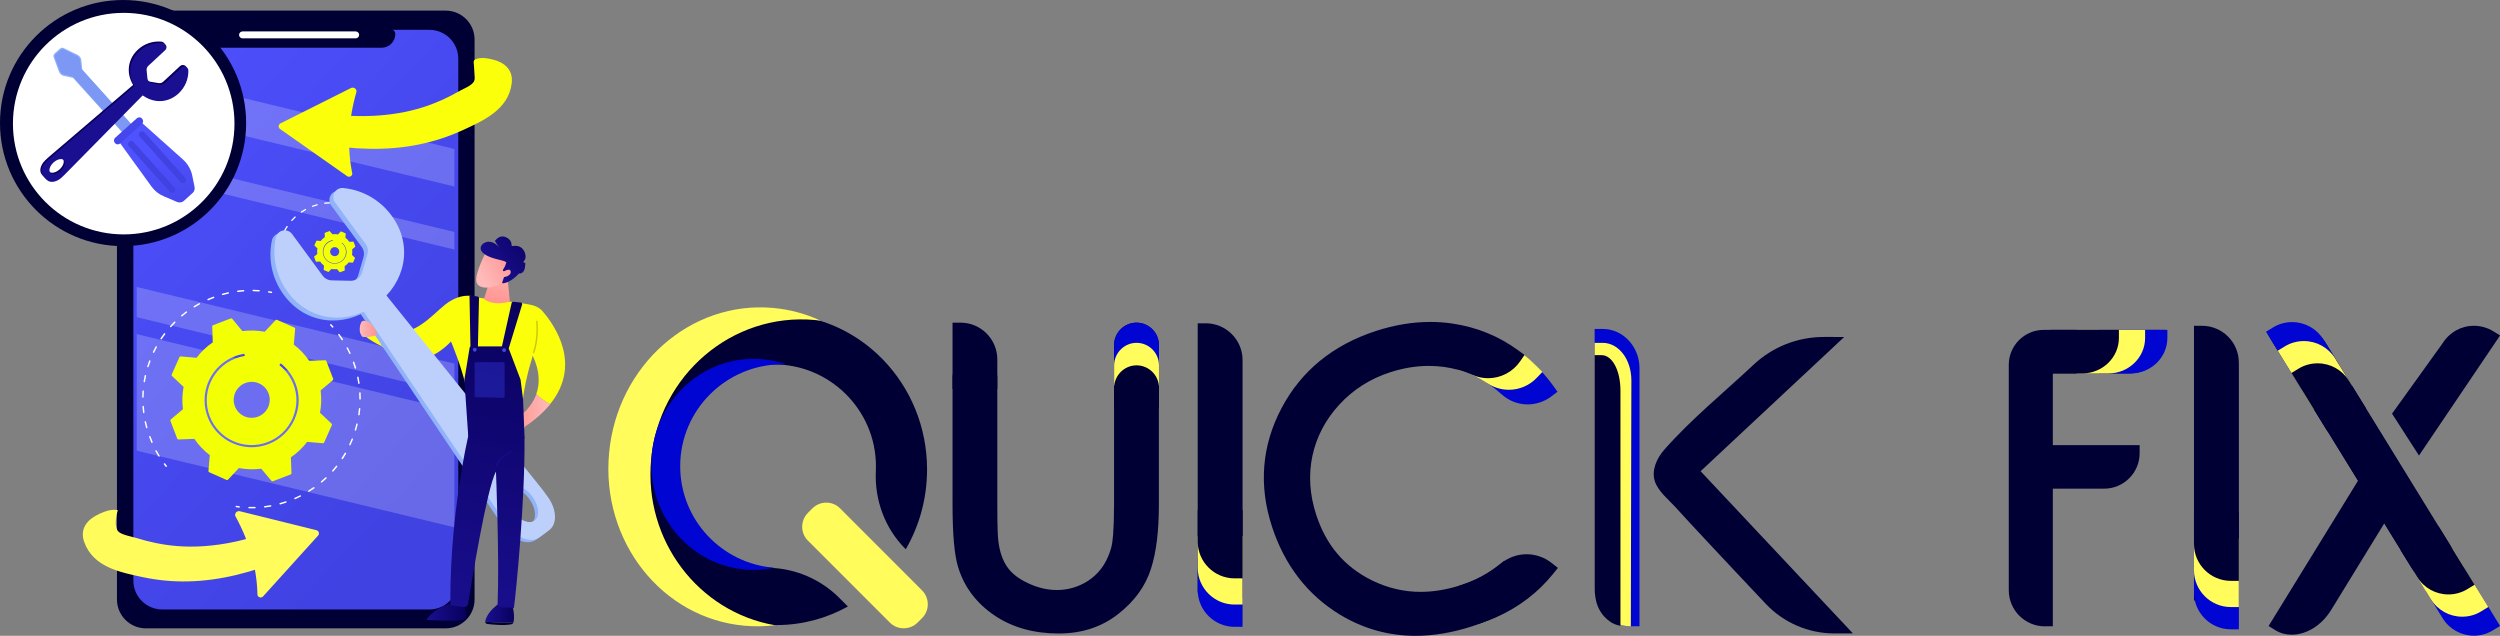 <?xml version="1.0" encoding="utf-8"?>
<!-- Generator: Adobe Illustrator 25.2.0, SVG Export Plug-In . SVG Version: 6.00 Build 0)  -->
<svg version="1.1" id="Layer_1" xmlns="http://www.w3.org/2000/svg" xmlns:xlink="http://www.w3.org/1999/xlink" x="0px" y="0px"
	 viewBox="0 0 3110.1 791" style="enable-background:new 0 0 3110.1 791;" xml:space="preserve">
<rect x="0" y="0" width="3110.1" height="791" fill="#808080" stroke="none"/>
<style type="text/css">
	.st0{fill:#000035;}
	.st1{fill:url(#SVGID_1_);}
	.st2{fill:#FFFFFF;}
	.st3{opacity:0.21;clip-path:url(#SVGID_3_);fill:#FFFFFF;enable-background:new    ;}
	.st4{opacity:0.21;clip-path:url(#SVGID_5_);fill:#FFFFFF;enable-background:new    ;}
	.st5{opacity:0.21;clip-path:url(#SVGID_7_);fill:#FFFFFF;enable-background:new    ;}
	.st6{opacity:0.21;clip-path:url(#SVGID_9_);fill:#FFFFFF;enable-background:new    ;}
	.st7{fill:#91B3FA;}
	.st8{fill:#7D97F4;}
	.st9{fill:url(#SVGID_10_);}
	.st10{fill:url(#SVGID_11_);}
	.st11{fill:url(#SVGID_12_);}
	.st12{fill:url(#SVGID_13_);}
	.st13{fill:url(#SVGID_14_);}
	.st14{fill:url(#SVGID_15_);}
	.st15{fill:url(#SVGID_16_);}
	.st16{fill:url(#SVGID_17_);}
	.st17{fill:#FBFF09;}
	.st18{fill:#FFFC5B;}
	.st19{fill:#F3FF03;}
	.st20{fill:url(#SVGID_18_);}
	.st21{fill:url(#SVGID_19_);}
	.st22{fill:#C9C90A;}
	.st23{fill:url(#SVGID_20_);}
	.st24{fill:url(#SVGID_21_);}
	.st25{fill:url(#SVGID_22_);}
	.st26{fill:#BDD0FB;}
	.st27{fill:url(#SVGID_23_);}
	.st28{fill:url(#SVGID_24_);}
	.st29{fill:url(#SVGID_25_);}
	.st30{fill:url(#SVGID_26_);}
	.st31{fill:url(#SVGID_27_);}
	.st32{fill:url(#SVGID_28_);}
	.st33{fill:url(#SVGID_29_);}
	.st34{fill:url(#SVGID_30_);}
	.st35{fill:url(#SVGID_31_);}
	.st36{fill:url(#SVGID_32_);}
	.st37{opacity:0.34;fill:url(#SVGID_33_);enable-background:new    ;}
	.st38{fill:#0005D1;}
	.st39{fill:none;}
</style>
<g>
	<path class="st0" d="M554.4,781.7H181.5c-19.9,0-36-16.1-36-36V49.2c0-19.9,16.1-36,36-36h372.9c19.9,0,36,16.1,36,36v696.5
		C590.4,765.6,574.3,781.7,554.4,781.7z"/>
	
		<linearGradient id="SVGID_1_" gradientUnits="userSpaceOnUse" x1="48.915" y1="459.397" x2="562.022" y2="-16.342" gradientTransform="matrix(1 0 0 -1 0 561.2)">
		<stop  offset="0" style="stop-color:#4F52FF"/>
		<stop  offset="1" style="stop-color:#4042E2"/>
	</linearGradient>
	<path class="st1" d="M534.1,758.2H201.9c-19.9,0-36-16.1-36-36V73.1c0-19.9,16.1-36,36-36h332.2c19.9,0,36,16.1,36,36v649.1
		C570,742.1,553.9,758.2,534.1,758.2z"/>
	<path class="st0" d="M474.8,59.4h-211c-9.3,0-16.9-7.6-16.9-16.9l0,0c0-3.5,2.9-6.4,6.4-6.4h232.1c3.5,0,6.4,2.9,6.4,6.4l0,0
		C491.7,51.7,484.1,59.4,474.8,59.4z"/>
	<path class="st2" d="M442.5,47.7H301.7c-2.3,0-4.3-1.9-4.3-4.3l0,0c0-2.3,1.9-4.3,4.3-4.3h140.8c2.3,0,4.3,1.9,4.3,4.3l0,0
		C446.8,45.8,444.9,47.7,442.5,47.7z"/>
</g>
<g>
	<g>
		<defs>
			<path id="SVGID_2_" d="M529.3,742.1H206.1c-19.9,0-36-16.1-36-36V93c0-19.9,16.1-36,36-36h323.2c19.9,0,36,16.1,36,36v613.1
				C565.3,726,549.2,742.1,529.3,742.1z"/>
		</defs>
		<clipPath id="SVGID_3_">
			<use xlink:href="#SVGID_2_"  style="overflow:visible;"/>
		</clipPath>
		<polygon class="st3" points="670.4,257.4 118.8,124.3 130,80.3 681.7,213.4 		"/>
	</g>
	<g>
		<defs>
			<path id="SVGID_4_" d="M529.3,742.1H206.1c-19.9,0-36-16.1-36-36V93c0-19.9,16.1-36,36-36h323.2c19.9,0,36,16.1,36,36v613.1
				C565.3,726,549.2,742.1,529.3,742.1z"/>
		</defs>
		<clipPath id="SVGID_5_">
			<use xlink:href="#SVGID_4_"  style="overflow:visible;"/>
		</clipPath>
		<polygon class="st4" points="624.1,670.2 72.4,537.1 107.3,400.5 659,533.7 		"/>
	</g>
	<g>
		<defs>
			<path id="SVGID_6_" d="M529.3,742.1H206.1c-19.9,0-36-16.1-36-36V93c0-19.9,16.1-36,36-36h323.2c19.9,0,36,16.1,36,36v613.1
				C565.3,726,549.2,742.1,529.3,742.1z"/>
		</defs>
		<clipPath id="SVGID_7_">
			<use xlink:href="#SVGID_6_"  style="overflow:visible;"/>
		</clipPath>
		<polygon class="st5" points="654.2,511.4 102.5,378.3 111.6,342.9 663.2,476 		"/>
	</g>
	<g>
		<defs>
			<path id="SVGID_8_" d="M529.3,742.1H206.1c-19.9,0-36-16.1-36-36V93c0-19.9,16.1-36,36-36h323.2c19.9,0,36,16.1,36,36v613.1
				C565.3,726,549.2,742.1,529.3,742.1z"/>
		</defs>
		<clipPath id="SVGID_9_">
			<use xlink:href="#SVGID_8_"  style="overflow:visible;"/>
		</clipPath>
		<polygon class="st6" points="656.3,332.4 104.6,199.3 109.9,178.7 661.5,311.8 		"/>
	</g>
</g>
<circle class="st0" cx="153.1" cy="153.1" r="153.1"/>
<circle class="st2" cx="153.9" cy="153.8" r="137.8"/>
<g>
	<path class="st7" d="M96.5,68.2l-17.2-8.4c-1.6-0.8-3.4-0.5-4.7,0.7l-1.9,1.7l-3,2.7l-1.9,1.7c-1.3,1.2-1.7,3-1.1,4.6l6.6,17.9
		c1,2.7,3.3,4.8,6.1,5.4L91,97l75.3,83.6l4.3-3.9l3-2.7l4.1-3.7l-75.3-83.6l-1.2-11.9C100.8,72,99.1,69.4,96.5,68.2z"/>
	<path class="st8" d="M95.3,69.2l-15.6-7.7c-1.4-0.7-3.2-0.6-4.4,0.5l-1.7,1.5l-2.7,2.4l-1.7,1.6c-1.2,1-1.5,2.8-0.9,4.3l6,16.2
		c0.9,2.5,3,4.3,5.5,4.9l10.5,2.3l67.9,75.4l3.9-3.5l2.7-2.4l4.2-3.8l-67.9-75.4l-1.4-10.4C99.5,72.4,97.7,70.3,95.3,69.2z"/>
	<g>
		
			<linearGradient id="SVGID_10_" gradientUnits="userSpaceOnUse" x1="191.189" y1="372.439" x2="219.772" y2="261.067" gradientTransform="matrix(1 0 0 -1 0 561.2)">
			<stop  offset="0" style="stop-color:#4F52FF"/>
			<stop  offset="1" style="stop-color:#4042E2"/>
		</linearGradient>
		<path class="st9" d="M227.8,198.6l-53.5-47.8l-27,24.4l41.2,56.9c3.9,5.4,9.2,9.6,15.3,12.1l16.4,7c2.8,1.2,6.2,0.8,8.4-1.2
			l11.2-10.1c2-1.8,2.8-4.8,2.2-7.5l-2.8-13.8C237.7,211,233.6,203.9,227.8,198.6z"/>
		
			<linearGradient id="SVGID_11_" gradientUnits="userSpaceOnUse" x1="64.599" y1="643.196" x2="70.55" y2="770.721" gradientTransform="matrix(0.743 -0.669 -0.669 -0.743 598.99 753.141)">
			<stop  offset="0" style="stop-color:#4F52FF"/>
			<stop  offset="1" style="stop-color:#4042E2"/>
		</linearGradient>
		<path class="st10" d="M176.9,147.8c1.6,1.8,1.5,4.7-0.3,6.3l-27.1,24.4c-1.8,1.6-4.7,1.5-6.3-0.3l-0.3-0.4
			c-1.6-1.8-1.5-4.7,0.3-6.3l27.1-24.4c1.8-1.6,4.7-1.5,6.3,0.3L176.9,147.8z"/>
		<g>
			
				<linearGradient id="SVGID_12_" gradientUnits="userSpaceOnUse" x1="395.007" y1="2382.072" x2="389.094" y2="2352.012" gradientTransform="matrix(0.743 -0.669 -0.669 -0.743 598.99 753.141)">
				<stop  offset="0" style="stop-color:#4F52FF"/>
				<stop  offset="1" style="stop-color:#4042E2"/>
			</linearGradient>
			<path class="st11" d="M217.1,233.4c1.4,1.6,1.3,4-0.3,5.4l-0.1,0.1c-1.6,1.4-4,1.3-5.4-0.3l-51-56.7c-1.4-1.6-1.3-4,0.3-5.4
				l0.1-0.1c1.6-1.4,4-1.3,5.4,0.3L217.1,233.4z"/>
			
				<linearGradient id="SVGID_13_" gradientUnits="userSpaceOnUse" x1="412.384" y1="2378.652" x2="406.47" y2="2348.591" gradientTransform="matrix(0.743 -0.669 -0.669 -0.743 598.99 753.141)">
				<stop  offset="0" style="stop-color:#4F52FF"/>
				<stop  offset="1" style="stop-color:#4042E2"/>
			</linearGradient>
			<path class="st12" d="M230.5,221.3c1.4,1.6,1.3,4-0.3,5.4l-0.1,0.1c-1.6,1.4-4,1.3-5.4-0.3l-51-56.7c-1.4-1.6-1.3-4,0.3-5.4
				l0.1-0.1c1.6-1.4,4-1.3,5.4,0.3L230.5,221.3z"/>
		</g>
	</g>
</g>
<g>
	
		<linearGradient id="SVGID_14_" gradientUnits="userSpaceOnUse" x1="128.169" y1="360.148" x2="153.795" y2="276.701" gradientTransform="matrix(1 0 0 -1 0 561.2)">
		<stop  offset="0" style="stop-color:#09005D"/>
		<stop  offset="1" style="stop-color:#1A0F91"/>
	</linearGradient>
	<path class="st13" d="M60,195.9l-3.6,3.4c-6.2,5.8-8.1,13.8-4.2,18l4.6,5c3.9,4.2,12.1,2.9,18.3-2.9l3.6-3.4
		c0.2-0.2,0.5-0.5,0.7-0.7l102.8-104.4l-10.1-10.8L60.7,195.3C60.5,195.4,60.3,195.6,60,195.9z M65,200.6c4.7-4.3,10.5-5.6,13.1-2.9
		c2.6,2.8,0.9,8.5-3.8,12.9c-4.7,4.3-10.5,5.6-13.1,2.9C58.6,210.8,60.3,205,65,200.6z"/>
	
		<linearGradient id="SVGID_15_" gradientUnits="userSpaceOnUse" x1="194.343" y1="416.263" x2="193.029" y2="378.154" gradientTransform="matrix(1 0 0 -1 0 561.2)">
		<stop  offset="0" style="stop-color:#09005D"/>
		<stop  offset="1" style="stop-color:#1A0F91"/>
	</linearGradient>
	<path class="st14" d="M203.7,60.5l-21,19.5c-1.5,1.4-2.3,3.4-2.1,5.4l1,10.4c0.3,3,2.5,5.4,5.5,5.9l10.3,1.7c2,0.3,4.1-0.3,5.6-1.7
		l21-19.5c3.2-2.9,8.4-0.8,8.5,3.5c0.3,10.3-3.8,20.9-12.2,28.7c-15.1,14-36.4,12-49.9-2.5s-14.1-35.9,1-50
		c8.3-7.8,19.2-11.1,29.4-10.1C205.1,52.2,206.8,57.5,203.7,60.5z"/>
	
		<linearGradient id="SVGID_16_" gradientUnits="userSpaceOnUse" x1="3873.087" y1="-889.413" x2="3853.375" y2="-928.18" gradientTransform="matrix(-0.682 -0.732 0.732 -0.682 3985.772 956.701)">
		<stop  offset="0" style="stop-color:#09005D"/>
		<stop  offset="1" style="stop-color:#1A0F91"/>
	</linearGradient>
	<path class="st15" d="M205.5,62.4l-21,19.5c-1.5,1.4-2.3,3.4-2.1,5.4l1,10.4c0.3,3,2.5,5.4,5.5,5.9l10.3,1.7c2,0.3,4.1-0.3,5.6-1.7
		l21-19.5c3.2-2.9,8.4-0.8,8.5,3.5c0.3,10.3-3.8,20.9-12.2,28.7c-15.1,14-36.4,12-49.9-2.5s-14.1-35.9,1-50
		c8.3-7.8,19.2-11.1,29.4-10.1C206.9,54.1,208.7,59.5,205.5,62.4z"/>
	
		<linearGradient id="SVGID_17_" gradientUnits="userSpaceOnUse" x1="3761.758" y1="-492.987" x2="3742.047" y2="-531.754" gradientTransform="matrix(-0.682 -0.732 0.907 -0.845 3726.975 1197.943)">
		<stop  offset="0" style="stop-color:#09005D"/>
		<stop  offset="1" style="stop-color:#1A0F91"/>
	</linearGradient>
	<path class="st16" d="M61.5,197.4l-3.6,3.4c-6.2,5.8-8.1,13.8-4.2,18l4.6,5c3.9,4.2,12.1,2.9,18.3-2.9l3.6-3.4
		c0.2-0.2,0.5-0.5,0.7-0.7l102.8-104.4l-10.1-10.8L62.2,196.8C62,197,61.7,197.2,61.5,197.4z M66.5,202.2c4.7-4.3,10.5-5.6,13.1-2.9
		c2.6,2.8,0.9,8.5-3.8,12.9c-4.7,4.3-10.5,5.6-13.1,2.9C60.1,212.3,61.8,206.6,66.5,202.2z"/>
</g>
<g>
	<path class="st17" d="M398.8,179c40.6,7.1,82.5,9,123,0.6c18.4-3.8,36.2-9.6,53.3-17.4c26.4-12.1,57.5-25.9,61.5-58.6
		c2.2-18.3-10.9-27.2-26.9-30.3c-5.4-1.1-10.9-1.8-16.3-0.2c-5.1,1.5-4.2,3.4-3.8,8.3c0.4,5,0.8,10,1.2,15
		c0.7,8.8-12.4,12.9-18.6,16.5c-14.8,8.6-30.5,15.7-46.8,20.8c-39.1,12.2-80.7,12.7-121.1,8c-13.3-1.5-23.9,11-20.3,23.9
		C385.9,172.5,391.7,177.7,398.8,179z"/>
	<path class="st17" d="M431.8,219.1l-83.4-58.6c-2.5-1.8-2.3-5.6,0.5-7l87.7-44c3.3-1.6,7.1,0.9,6.9,4.5
		c-10.5,36.5-11.7,70.4-5.2,102C438.1,219.2,434.4,221,431.8,219.1z"/>
</g>
<g>
	<path class="st18" d="M353.3,695.6c-38,15.9-78.5,26.9-119.8,27.7c-18.7,0.4-37.5-1.4-55.8-5.3c-28.4-6-61.8-12.6-72.9-43.6
		c-6.2-17.3,4.6-28.9,19.6-35.5c7-3.1,14.7-5.8,22.2-4.2c-2.3,7-4.8,20.8,0.7,26.6c4,4.1,16.9,6.3,22.4,8c16.3,5.1,33.2,8.6,50.3,10
		c40.8,3.3,81.5-5.4,119.8-18.9c12.7-4.4,25.8,5.4,25,18.8C364.5,686.5,360,692.8,353.3,695.6z"/>
	<path class="st18" d="M327.3,741.9l68.4-75.6c2.1-2.3,1-6-2.1-6.7L298.4,636c-3.5-0.9-6.7,2.4-5.7,5.9c18.3,33.3,27,66.1,27.6,98.4
		C321.2,743.4,325.1,744.3,327.3,741.9z"/>
</g>
<g>
	<path class="st2" d="M413.9,407.7c-0.3,0-0.5-0.1-0.7-0.3c-0.8-0.9-1.6-1.8-2.4-2.7c-0.3-0.4-0.3-0.9,0-1.3c0.4-0.3,0.9-0.3,1.3,0
		c0.8,0.9,1.7,1.8,2.5,2.7c0.3,0.4,0.3,1-0.1,1.3C414.4,407.7,414.1,407.7,413.9,407.7z"/>
	<path class="st2" d="M312.9,632.4c-1.1,0-2.1,0-3.1,0c-0.5,0-0.9-0.4-0.9-0.9s0.4-0.9,0.9-0.9l0,0c2.5,0.1,4.9,0,7.4,0
		c0.5,0,0.9,0.4,0.9,0.9s-0.4,0.9-0.9,0.9C315.8,632.3,314.3,632.4,312.9,632.4z M329.3,631.4c-0.5,0-0.8-0.3-0.9-0.8
		c-0.1-0.5,0.3-1,0.8-1c2.4-0.3,4.9-0.7,7.3-1.1c0.5-0.1,1,0.2,1.1,0.7s-0.2,1-0.7,1.1c-2.5,0.4-4.9,0.8-7.4,1.1
		C329.4,631.4,329.3,631.4,329.3,631.4z M348.5,627.6c-0.4,0-0.8-0.3-0.9-0.7c-0.1-0.5,0.2-1,0.6-1.1c2.4-0.6,4.7-1.4,7.1-2.2
		c0.5-0.2,1,0.1,1.2,0.6s-0.1,1-0.6,1.2c-2.4,0.8-4.8,1.5-7.2,2.2C348.6,627.5,348.6,627.6,348.5,627.6z M366.9,621
		c-0.4,0-0.7-0.2-0.8-0.5c-0.2-0.5,0-1,0.5-1.2c2.3-1,4.5-2,6.7-3.1c0.5-0.2,1,0,1.2,0.4c0.2,0.5,0,1-0.4,1.2
		c-2.2,1.1-4.5,2.2-6.8,3.2C367.2,621,367,621,366.9,621z M384.2,611.9c-0.3,0-0.6-0.2-0.8-0.4c-0.3-0.4-0.1-1,0.3-1.3
		c2.1-1.3,4.2-2.7,6.2-4.1c0.4-0.3,1-0.2,1.3,0.2s0.2,1-0.2,1.3c-2,1.4-4.1,2.8-6.3,4.1C384.6,611.9,384.4,611.9,384.2,611.9z
		 M400,600.4c-0.3,0-0.5-0.1-0.7-0.3c-0.3-0.4-0.3-1,0.1-1.3c1.9-1.6,3.7-3.2,5.5-4.9c0.4-0.3,0.9-0.3,1.3,0c0.3,0.4,0.3,0.9,0,1.3
		c-1.8,1.7-3.7,3.4-5.6,5C400.5,600.4,400.2,600.4,400,600.4z M414,586.8c-0.2,0-0.4-0.1-0.6-0.2c-0.4-0.3-0.4-0.9-0.1-1.3
		c1.6-1.8,3.2-3.8,4.7-5.7c0.3-0.4,0.9-0.5,1.3-0.2c0.4,0.3,0.5,0.9,0.2,1.3c-1.5,2-3.2,3.9-4.8,5.8
		C414.5,586.7,414.3,586.8,414,586.8z M425.8,571.2c-0.2,0-0.3,0-0.5-0.1c-0.4-0.3-0.5-0.8-0.3-1.3c1.3-2.1,2.6-4.2,3.9-6.3
		c0.3-0.4,0.8-0.6,1.3-0.3c0.4,0.3,0.6,0.8,0.3,1.3c-1.2,2.2-2.6,4.3-3.9,6.4C426.4,571.1,426.1,571.2,425.8,571.2z M435.3,554.1
		c-0.1,0-0.3,0-0.4-0.1c-0.5-0.2-0.7-0.8-0.4-1.2c1-2.2,2-4.5,2.9-6.8c0.2-0.5,0.7-0.7,1.2-0.5s0.7,0.7,0.5,1.2
		c-0.9,2.3-1.9,4.6-3,6.9C436,553.9,435.7,554.1,435.3,554.1z M442.2,535.8c-0.1,0-0.2,0-0.3,0c-0.5-0.1-0.8-0.7-0.6-1.1
		c0.7-2.4,1.4-4.8,1.9-7.2c0.1-0.5,0.6-0.8,1.1-0.7s0.8,0.6,0.7,1.1c-0.6,2.4-1.2,4.9-1.9,7.2C443,535.6,442.6,535.8,442.2,535.8z
		 M446.5,516.8L446.5,516.8c-0.6-0.1-0.9-0.5-0.9-1c0.4-2.4,0.6-4.9,0.9-7.4c0-0.5,0.5-0.9,1-0.8c0.5,0,0.9,0.5,0.8,1
		c-0.2,2.5-0.5,5-0.9,7.5C447.3,516.4,446.9,516.8,446.5,516.8z M447.9,497.2c-0.5,0-0.9-0.4-0.9-0.9c0-2.5-0.1-5-0.2-7.4
		c0-0.5,0.4-0.9,0.9-1c0.5,0,0.9,0.4,1,0.9c0.1,2.5,0.2,5,0.2,7.5C448.8,496.8,448.4,497.2,447.9,497.2z M446.5,477.7
		c-0.4,0-0.8-0.3-0.9-0.8c-0.4-2.4-0.8-4.9-1.3-7.3c-0.1-0.5,0.2-1,0.7-1.1s1,0.2,1.1,0.7c0.5,2.4,0.9,4.9,1.3,7.4
		c0.1,0.5-0.3,1-0.8,1C446.6,477.7,446.5,477.7,446.5,477.7z M442.2,458.7c-0.4,0-0.8-0.3-0.9-0.7c-0.7-2.4-1.5-4.7-2.3-7
		c-0.2-0.5,0.1-1,0.5-1.2c0.5-0.2,1,0.1,1.2,0.5c0.8,2.3,1.6,4.7,2.4,7.1c0.1,0.5-0.1,1-0.6,1.1
		C442.4,458.6,442.3,458.7,442.2,458.7z M435.3,440.4c-0.3,0-0.7-0.2-0.8-0.5c-1-2.2-2.1-4.5-3.3-6.6c-0.2-0.4-0.1-1,0.4-1.2
		c0.4-0.2,1-0.1,1.2,0.4c1.2,2.2,2.3,4.5,3.3,6.7c0.2,0.5,0,1-0.4,1.2C435.5,440.3,435.4,440.4,435.3,440.4z M425.8,423.3
		c-0.3,0-0.6-0.1-0.8-0.4c-1.3-2.1-2.8-4.1-4.2-6.1c-0.3-0.4-0.2-1,0.2-1.3s1-0.2,1.3,0.2c1.5,2,2.9,4.1,4.3,6.2
		c0.3,0.4,0.2,1-0.3,1.3C426.1,423.2,426,423.3,425.8,423.3z"/>
	<path class="st2" d="M297.6,631.5L297.6,631.5c-1.3-0.1-2.5-0.3-3.8-0.5c-0.5-0.1-0.8-0.5-0.8-1c0.1-0.5,0.5-0.8,1-0.8
		c1.2,0.2,2.4,0.3,3.6,0.5c0.5,0.1,0.9,0.5,0.8,1C298.5,631.2,298.1,631.5,297.6,631.5z"/>
</g>
<g>
	<path class="st2" d="M206.8,580.9c-0.3,0-0.5-0.1-0.7-0.3c-0.8-1-1.5-1.9-2.2-2.9c-0.3-0.4-0.2-1,0.2-1.3s1-0.2,1.3,0.2
		c0.7,1,1.5,1.9,2.2,2.9c0.3,0.4,0.2,1-0.2,1.3C207.1,580.9,206.9,580.9,206.8,580.9z"/>
	<path class="st2" d="M197.8,568.1c-0.3,0-0.6-0.2-0.8-0.4c-1.3-2.1-2.5-4.2-3.7-6.4c-0.2-0.4-0.1-1,0.4-1.2c0.4-0.2,1-0.1,1.2,0.4
		c1.2,2.1,2.4,4.3,3.6,6.3c0.3,0.4,0.1,1-0.3,1.3C198.2,568.1,198,568.1,197.8,568.1z M189,551.1c-0.4,0-0.7-0.2-0.8-0.6
		c-0.2-0.5-0.4-1-0.6-1.5c-0.7-1.8-1.5-3.6-2.1-5.4c-0.2-0.5,0.1-1,0.5-1.2c0.5-0.2,1,0.1,1.2,0.5c0.7,1.8,1.4,3.6,2.1,5.3
		c0.2,0.5,0.4,1,0.6,1.5c0.2,0.5,0,1-0.5,1.2C189.2,551,189.1,551.1,189,551.1z M182.6,532.9c-0.4,0-0.8-0.3-0.9-0.7
		c-0.7-2.4-1.2-4.8-1.8-7.2c-0.1-0.5,0.2-1,0.7-1.1s1,0.2,1.1,0.7c0.5,2.4,1.1,4.7,1.7,7.1c0.1,0.5-0.2,1-0.6,1.1
		C182.7,532.9,182.6,532.9,182.6,532.9z M178.8,514c-0.5,0-0.8-0.3-0.9-0.8c-0.3-2.4-0.5-4.9-0.7-7.4c0-0.5,0.3-0.9,0.8-1
		c0.5,0,0.9,0.3,1,0.9c0.2,2.4,0.4,4.8,0.7,7.3C179.8,513.5,179.4,514,178.8,514L178.8,514z M177.8,494.8L177.8,494.8
		c-0.5,0-0.9-0.4-0.9-0.9c0-2.5,0.2-4.9,0.3-7.4c0-0.5,0.5-0.9,1-0.8c0.5,0,0.9,0.5,0.8,1c-0.2,2.4-0.3,4.9-0.3,7.3
		C178.7,494.4,178.3,494.8,177.8,494.8z M179.5,475.6L179.5,475.6c-0.6-0.1-0.9-0.6-0.9-1.1c0.4-2.4,0.9-4.9,1.4-7.3
		c0.1-0.5,0.6-0.8,1.1-0.7c0.5,0.1,0.8,0.6,0.7,1.1c-0.5,2.4-1,4.8-1.4,7.2C180.4,475.3,180,475.6,179.5,475.6z M184,456.9
		c-0.1,0-0.2,0-0.3,0c-0.5-0.2-0.7-0.7-0.6-1.1c0.7-2.3,1.5-4.7,2.4-7c0.2-0.5,0.7-0.7,1.2-0.5s0.7,0.7,0.5,1.2
		c-0.8,2.3-1.6,4.6-2.4,6.9C184.7,456.7,184.4,456.9,184,456.9z M191,439c-0.1,0-0.3,0-0.4-0.1c-0.5-0.2-0.6-0.8-0.4-1.2
		c1.1-2.2,2.2-4.4,3.4-6.6c0.2-0.4,0.8-0.6,1.2-0.4s0.6,0.8,0.4,1.2c-1.2,2.1-2.3,4.3-3.3,6.5C191.7,438.8,191.4,439,191,439z
		 M200.5,422.3c-0.2,0-0.4-0.1-0.5-0.2c-0.4-0.3-0.5-0.8-0.3-1.3c1.4-2,2.8-4.1,4.3-6c0.3-0.4,0.9-0.5,1.3-0.2
		c0.4,0.3,0.5,0.9,0.2,1.3c-1.4,1.9-2.9,3.9-4.2,5.9C201.1,422.1,200.8,422.3,200.5,422.3z M212.3,407.1c-0.2,0-0.4-0.1-0.6-0.2
		c-0.4-0.3-0.4-0.9-0.1-1.3c1.6-1.8,3.3-3.6,5.1-5.4c0.4-0.4,0.9-0.4,1.3,0c0.4,0.4,0.4,0.9,0,1.3c-1.7,1.7-3.4,3.5-5,5.3
		C212.8,407,212.6,407.1,212.3,407.1z M226.1,393.7c-0.3,0-0.5-0.1-0.7-0.3c-0.3-0.4-0.3-1,0.1-1.3c1.9-1.6,3.8-3.1,5.8-4.6
		c0.4-0.3,1-0.2,1.3,0.2c0.3,0.4,0.2,1-0.2,1.3c-1.9,1.4-3.8,3-5.7,4.5C226.6,393.7,226.3,393.7,226.1,393.7z M241.7,382.5
		c-0.3,0-0.6-0.2-0.8-0.4c-0.3-0.4-0.1-1,0.3-1.3c2.1-1.3,4.2-2.5,6.4-3.7c0.4-0.2,1-0.1,1.2,0.4c0.2,0.4,0.1,1-0.4,1.2
		c-2.1,1.2-4.2,2.4-6.3,3.7C242.1,382.4,241.9,382.5,241.7,382.5z M258.8,373.6c-0.4,0-0.7-0.2-0.8-0.5c-0.2-0.5,0-1,0.5-1.2
		c0.6-0.3,1.2-0.5,1.8-0.8c1.7-0.7,3.4-1.4,5.1-2c0.5-0.2,1,0.1,1.2,0.5c0.2,0.5-0.1,1-0.5,1.2c-1.7,0.6-3.4,1.3-5,2
		c-0.6,0.2-1.2,0.5-1.7,0.7C259,373.5,258.9,373.6,258.8,373.6z M276.9,367.1c-0.4,0-0.8-0.3-0.9-0.7c-0.1-0.5,0.2-1,0.6-1.1
		c2.4-0.7,4.8-1.3,7.2-1.8c0.5-0.1,1,0.2,1.1,0.7s-0.2,1-0.7,1.1c-2.4,0.5-4.7,1.1-7.1,1.8C277.1,367.1,277,367.1,276.9,367.1z
		 M295.8,363.3c-0.5,0-0.8-0.3-0.9-0.8c-0.1-0.5,0.3-1,0.8-1c2.4-0.3,4.9-0.6,7.3-0.7c0.5,0,0.9,0.3,1,0.8c0,0.5-0.3,0.9-0.8,1
		C300.8,362.8,298.3,363,295.8,363.3L295.8,363.3z M322.3,362.6L322.3,362.6c-2.5-0.2-4.9-0.3-7.3-0.3c-0.5,0-0.9-0.4-0.9-0.9
		s0.4-0.9,0.9-0.9l0,0c2.5,0,4.9,0.2,7.4,0.3c0.5,0,0.9,0.5,0.8,1C323.2,362.2,322.8,362.6,322.3,362.6z"/>
	<path class="st2" d="M337.9,364.6c-0.1,0-0.1,0-0.2,0c-1.2-0.2-2.4-0.4-3.6-0.6c-0.5-0.1-0.8-0.6-0.8-1c0.1-0.5,0.5-0.8,1-0.8
		c1.2,0.2,2.4,0.4,3.6,0.6c0.5,0.1,0.8,0.6,0.7,1.1C338.7,364.3,338.3,364.6,337.9,364.6z"/>
</g>
<path class="st19" d="M414.5,471.3l-8.5-22.1c-0.2-0.6-0.9-1.1-1.6-1l-19.7,0.7c-5.3-7.8-11.8-14.6-19.2-20.2l1.7-19.6
	c0.1-0.7-0.3-1.3-1-1.6l-21.6-9.6c-0.6-0.3-1.4-0.1-1.8,0.4l-13.5,14.4c-9-1.7-18.4-2-27.8-0.8l-12.6-15.3c-0.4-0.5-1.2-0.7-1.8-0.5
	l-22.1,8.5c-0.6,0.2-1.1,0.9-1,1.6l0.7,19.7c-7.8,5.3-14.6,11.8-20.2,19.2l-19.7-1.7c-0.7-0.1-1.3,0.3-1.6,1l-9.6,21.6
	c-0.3,0.6-0.1,1.4,0.4,1.8l14.4,13.5c-1.7,9-2,18.4-0.8,27.8l-15.1,12.7c-0.5,0.4-0.7,1.2-0.5,1.8l8.5,22.1c0.2,0.6,0.9,1.1,1.6,1
	l19.7-0.7c5.3,7.8,11.8,14.6,19.2,20.2l-1.7,19.7c-0.1,0.7,0.3,1.3,1,1.6l21.6,9.6c0.6,0.3,1.4,0.1,1.8-0.4l13.5-14.4
	c9,1.7,18.4,2,27.8,0.8l12.7,15.1c0.4,0.5,1.2,0.7,1.8,0.5l22.1-8.5c0.6-0.2,1.1-0.9,1-1.6l-0.7-19.7c7.8-5.3,14.6-11.8,20.2-19.2
	l19.6,1.7c0.7,0.1,1.3-0.3,1.6-1l9.6-21.6c0.3-0.6,0.1-1.4-0.4-1.8l-14.4-13.5c1.7-9,2-18.4,0.8-27.8L414,473
	C414.5,472.7,414.7,471.9,414.5,471.3z M331.5,484.5c3.4,4.9,4.8,10.8,3.7,16.7c-1,5.9-4.3,11-9.2,14.5c-3.8,2.7-8.3,4.1-12.8,4.1
	c-1.3,0-2.6-0.1-3.9-0.3c-5.9-1-11-4.3-14.5-9.2c-3.4-4.9-4.8-10.8-3.7-16.7c1-5.9,4.3-11,9.2-14.5
	C310.4,472,324.4,474.4,331.5,484.5z M366.4,521.7c-6.4,14.3-17.9,25.2-32.5,30.8c-6.9,2.6-13.9,3.9-20.8,3.9
	c-23.5,0-45.8-14.3-54.7-37.6c-2.6-6.9-3.9-13.9-3.9-20.8c0-23.5,14.3-45.8,37.6-54.7c0.8-0.3,1.6-0.6,2.4-0.9
	c2.8-0.9,5.6-1.6,8.5-2.1c0.4-0.1,0.7-0.1,1.1-0.2l0.4,2.7c-3.9,0.6-7.7,1.6-11.5,3.1c-28.7,11-43.1,43.3-32.1,72s43.3,43.1,72,32.1
	c13.9-5.3,24.9-15.7,31-29.3c3.2-7.3,4.9-15,4.9-22.7c0-6.7-1.2-13.5-3.7-19.9c-3.6-9.4-9.7-17.7-17.6-23.9l1.7-2.2
	c8.3,6.5,14.7,15.2,18.5,25.1c2.6,6.8,3.9,13.9,3.9,20.9C371.6,506,369.8,514.1,366.4,521.7z"/>
<path class="st19" d="M442,306.5l-2.1-5.6c-0.1-0.2-0.2-0.3-0.4-0.3l-5,0.2c-1.3-2-3-3.7-4.8-5.1l0.4-5c0-0.2-0.1-0.3-0.2-0.4
	l-5.5-2.4c-0.2-0.1-0.3,0-0.5,0.1l-3.4,3.6c-2.3-0.4-4.7-0.5-7-0.2l-3.2-3.8c-0.1-0.1-0.3-0.2-0.5-0.1l-5.6,2.1
	c-0.2,0.1-0.3,0.2-0.3,0.4l0.2,5c-2,1.3-3.7,3-5.1,4.8l-5-0.4c-0.2,0-0.3,0.1-0.4,0.2l-2.4,5.5c-0.1,0.2,0,0.3,0.1,0.5l3.6,3.4
	c-0.4,2.3-0.5,4.7-0.2,7l-3.8,3.2c-0.1,0.1-0.2,0.3-0.1,0.5l2.1,5.6c0.1,0.2,0.2,0.3,0.4,0.3l5-0.2c1.3,2,3,3.7,4.8,5.1l-0.4,5
	c0,0.2,0.1,0.3,0.2,0.4l5.5,2.4c0.2,0.1,0.3,0,0.5-0.1l3.4-3.6c2.3,0.4,4.7,0.5,7,0.2l3.2,3.8c0.1,0.1,0.3,0.2,0.5,0.1l5.6-2.1
	c0.2-0.1,0.3-0.2,0.3-0.4l-0.2-5c2-1.3,3.7-3,5.1-4.8l5,0.4c0.2,0,0.3-0.1,0.4-0.2l2.4-5.5c0.1-0.2,0-0.3-0.1-0.5l-3.6-3.4
	c0.4-2.3,0.5-4.7,0.2-7l3.8-3.2C442,306.8,442.1,306.6,442,306.5z M421,309.8c0.9,1.2,1.2,2.7,0.9,4.2s-1.1,2.8-2.3,3.7
	c-1,0.7-2.1,1-3.2,1c-0.3,0-0.7,0-1-0.1c-1.5-0.3-2.8-1.1-3.7-2.3c-0.9-1.2-1.2-2.7-0.9-4.2s1.1-2.8,2.3-3.7
	C415.7,306.7,419.2,307.3,421,309.8z M429.9,319.2c-1.6,3.6-4.5,6.4-8.2,7.8c-1.7,0.7-3.5,1-5.3,1c-6,0-11.6-3.6-13.8-9.5
	c-0.7-1.7-1-3.5-1-5.3c0-6,3.6-11.6,9.5-13.8c0.2-0.1,0.4-0.2,0.6-0.2c0.7-0.2,1.4-0.4,2.1-0.5c0.1,0,0.2,0,0.3,0l0.1,0.7
	c-1,0.2-2,0.4-2.9,0.8c-7.3,2.8-10.9,11-8.1,18.2c2.8,7.3,11,10.9,18.2,8.1c3.5-1.3,6.3-4,7.8-7.4c0.8-1.8,1.2-3.8,1.2-5.7
	c0-1.7-0.3-3.4-0.9-5c-0.9-2.4-2.5-4.5-4.5-6l0.4-0.5c2.1,1.6,3.7,3.8,4.7,6.3c0.7,1.7,1,3.5,1,5.3
	C431.2,315.3,430.7,317.3,429.9,319.2z"/>
<g>
	<path class="st2" d="M460.5,275.4c-0.2,0-0.4-0.1-0.6-0.3c-0.7-0.8-1.4-1.5-2.1-2.3c-0.3-0.3-0.3-0.8,0-1.1c0.3-0.3,0.8-0.3,1.1,0
		c0.7,0.8,1.4,1.5,2.1,2.3c0.3,0.3,0.2,0.8-0.1,1.1C460.9,275.4,460.7,275.4,460.5,275.4z"/>
	<path class="st2" d="M416.3,382.9c-0.4,0-0.7-0.3-0.8-0.7c0-0.4,0.3-0.8,0.7-0.8c2-0.1,4-0.4,6-0.7c0.4-0.1,0.8,0.2,0.9,0.6
		c0.1,0.4-0.2,0.8-0.6,0.9C420.5,382.5,418.5,382.8,416.3,382.9C416.4,382.9,416.4,382.9,416.3,382.9z M432,379.8
		c-0.3,0-0.6-0.2-0.7-0.5c-0.1-0.4,0.1-0.8,0.5-1c1.8-0.6,3.7-1.3,5.4-2.1l0.2-0.1c0.4-0.2,0.9,0,1,0.4c0.2,0.4,0,0.9-0.4,1
		l-0.2,0.1c-1.8,0.8-3.7,1.5-5.6,2.1C432.1,379.8,432.1,379.8,432,379.8z M446.4,373c-0.3,0-0.5-0.1-0.7-0.4
		c-0.2-0.4-0.1-0.8,0.2-1.1c1.7-1.1,3.3-2.2,4.9-3.5c0.3-0.3,0.8-0.2,1.1,0.1c0.3,0.3,0.2,0.8-0.1,1.1c-1.6,1.3-3.3,2.4-5,3.5
		C446.7,372.9,446.5,373,446.4,373z M458.7,362.8c-0.2,0-0.4-0.1-0.5-0.2c-0.3-0.3-0.3-0.8,0-1.1c1.4-1.5,2.7-3,3.9-4.6
		c0.3-0.3,0.8-0.4,1.1-0.1s0.4,0.8,0.1,1.1c-1.3,1.6-2.6,3.2-4,4.7C459.1,362.8,458.9,362.8,458.7,362.8z M468.1,350
		c-0.1,0-0.3,0-0.4-0.1c-0.4-0.2-0.5-0.7-0.3-1.1c1-1.7,1.9-3.5,2.7-5.4c0.2-0.4,0.6-0.6,1-0.4s0.6,0.6,0.4,1
		c-0.8,1.9-1.8,3.7-2.8,5.5C468.7,349.9,468.4,350,468.1,350z M474.2,335.3c-0.1,0-0.1,0-0.2,0c-0.4-0.1-0.7-0.5-0.5-1
		c0.5-1.9,1-3.9,1.3-5.9c0.1-0.4,0.5-0.7,0.9-0.6s0.7,0.5,0.6,0.9c-0.4,2-0.8,4-1.3,6C474.9,335,474.5,335.3,474.2,335.3z
		 M476.5,319.5L476.5,319.5c-0.4,0-0.8-0.4-0.8-0.8c0-0.5,0-0.9,0-1.4c0-1.5-0.1-3.1-0.2-4.6c0-0.4,0.3-0.8,0.7-0.8s0.8,0.3,0.8,0.7
		c0.1,1.6,0.2,3.2,0.2,4.8c0,0.5,0,0.9,0,1.4C477.3,319.2,476.9,319.5,476.5,319.5z M474.9,303.6c-0.4,0-0.7-0.2-0.8-0.6
		c-0.5-1.9-1-3.9-1.6-5.8c-0.1-0.4,0.1-0.8,0.5-1c0.4-0.1,0.8,0.1,1,0.5c0.6,1.9,1.2,3.9,1.7,5.9c0.1,0.4-0.2,0.8-0.6,0.9
		C475,303.6,474.9,303.6,474.9,303.6z M469.4,288.7c-0.3,0-0.6-0.2-0.7-0.4c-0.9-1.8-1.9-3.5-3-5.2c-0.2-0.4-0.1-0.8,0.2-1.1
		c0.4-0.2,0.8-0.1,1.1,0.2c1.1,1.7,2.1,3.5,3,5.4c0.2,0.4,0,0.9-0.3,1C469.7,288.6,469.5,288.7,469.4,288.7z"/>
	<path class="st2" d="M406.4,382.9L406.4,382.9c-1.1-0.1-2.2-0.2-3.2-0.3c-0.4-0.1-0.7-0.4-0.7-0.9c0.1-0.4,0.4-0.7,0.9-0.7
		c1,0.1,2,0.2,3.1,0.3c0.4,0,0.7,0.4,0.7,0.8C407.2,382.6,406.8,382.9,406.4,382.9z"/>
</g>
<g>
	<path class="st2" d="M361.1,359c-0.2,0-0.5-0.1-0.6-0.3c-0.7-0.8-1.3-1.7-1.9-2.5c-0.3-0.3-0.2-0.8,0.2-1.1
		c0.3-0.3,0.8-0.2,1.1,0.2c0.6,0.8,1.2,1.6,1.9,2.4c0.3,0.3,0.2,0.8-0.1,1.1C361.4,359,361.3,359,361.1,359z"/>
	<path class="st2" d="M354,348.3c-0.3,0-0.6-0.2-0.7-0.4c-0.7-1.4-1.4-2.8-2-4.3c-0.2-0.4-0.3-0.8-0.5-1.2c-0.2-0.4,0-0.9,0.4-1
		c0.4-0.2,0.9,0,1,0.4c0.2,0.4,0.3,0.8,0.5,1.2c0.6,1.4,1.3,2.8,2,4.2c0.2,0.4,0.1,0.8-0.3,1C354.3,348.3,354.2,348.3,354,348.3z
		 M348.5,333.6c-0.3,0-0.7-0.2-0.8-0.6c-0.5-2-0.9-4-1.2-5.9c-0.1-0.4,0.2-0.8,0.7-0.9c0.4-0.1,0.8,0.2,0.9,0.7
		c0.3,1.9,0.7,3.9,1.2,5.8c0.1,0.4-0.2,0.8-0.6,0.9C348.6,333.6,348.5,333.6,348.5,333.6z M346.6,318.1L346.6,318.1
		c-0.4,0-0.8-0.3-0.8-0.8c0-2,0.1-4.1,0.3-6.1c0-0.4,0.4-0.8,0.8-0.7c0.4,0,0.7,0.4,0.7,0.8c-0.2,2-0.3,3.9-0.3,5.9
		C347.4,317.7,347,318.1,346.6,318.1z M348.5,302.5c-0.1,0-0.1,0-0.2,0c-0.4-0.1-0.7-0.5-0.6-0.9c0.5-1.9,1.1-3.9,1.7-5.8
		c0.1-0.4,0.6-0.6,1-0.5s0.6,0.6,0.5,1c-0.6,1.9-1.2,3.8-1.7,5.7C349.2,302.3,348.9,302.5,348.5,302.5z M354.1,287.8
		c-0.1,0-0.2,0-0.4-0.1c-0.4-0.2-0.5-0.7-0.3-1.1c0.9-1.8,2-3.5,3.1-5.2c0.2-0.4,0.7-0.5,1.1-0.2c0.4,0.2,0.5,0.7,0.2,1.1
		c-1.1,1.6-2.1,3.4-3,5.1C354.7,287.7,354.4,287.8,354.1,287.8z M363,275c-0.2,0-0.4-0.1-0.5-0.2c-0.3-0.3-0.4-0.8-0.1-1.1
		c1.3-1.5,2.8-3,4.2-4.3c0.3-0.3,0.8-0.3,1.1,0s0.3,0.8,0,1.1c-1.4,1.3-2.8,2.8-4.1,4.2C363.5,274.9,363.3,275,363,275z
		 M374.8,264.6c-0.2,0-0.5-0.1-0.6-0.3c-0.2-0.4-0.2-0.8,0.2-1.1c1.7-1.1,3.4-2.2,5.2-3.2c0.4-0.2,0.9-0.1,1.1,0.3
		c0.2,0.4,0.1,0.8-0.3,1.1c-1.7,1-3.4,2-5,3.1C375.1,264.6,375,264.6,374.8,264.6z M388.7,257.4c-0.3,0-0.6-0.2-0.7-0.5
		c-0.2-0.4,0.1-0.9,0.5-1c1.9-0.7,3.8-1.3,5.8-1.9c0.4-0.1,0.8,0.1,1,0.5c0.1,0.4-0.1,0.8-0.5,1c-1.9,0.5-3.8,1.1-5.6,1.8
		C388.9,257.3,388.8,257.4,388.7,257.4z M404,253.6c-0.4,0-0.7-0.3-0.8-0.7c-0.1-0.4,0.3-0.8,0.7-0.9c2-0.2,4-0.4,6-0.4
		c0.4,0,0.8,0.3,0.8,0.8c0,0.4-0.3,0.8-0.8,0.8C408,253.3,406,253.4,404,253.6L404,253.6z"/>
	<path class="st2" d="M422.8,254.2L422.8,254.2c-1.1-0.2-2.1-0.3-3.1-0.5c-0.4-0.1-0.7-0.4-0.7-0.9c0.1-0.4,0.4-0.7,0.9-0.7
		c1,0.1,2.1,0.3,3.1,0.5c0.4,0.1,0.7,0.5,0.6,0.9S423.1,254.2,422.8,254.2z"/>
</g>
<linearGradient id="SVGID_18_" gradientUnits="userSpaceOnUse" x1="8914.315" y1="46.4" x2="8962.114" y2="46.4" gradientTransform="matrix(-1 0 0 -1 9598.815 561.2)">
	<stop  offset="0" style="stop-color:#FEBBBA"/>
	<stop  offset="1" style="stop-color:#FF928E"/>
</linearGradient>
<path class="st20" d="M667.3,490.2c4.9,5.2,12.1,9.8,17.2,12.6c-7.6,9.4-17.8,18.8-31.4,27.9l-3.9,8.7l-12.5-14.9
	C636.7,524.5,659,513.3,667.3,490.2z"/>
<path class="st17" d="M552.9,407.5c4-5,7.5-10.4,10.5-16c4.1-7.8,19.3-14.3,20.4-23c27.8,4.8,55.9,6.4,76.1,10.6
	c5.8,1.2,11.3,3.6,15.1,8.1c15.4,17.8,49.1,66.5,9.4,115.5c-5.1-2.8-12.3-7.3-17.2-12.6c4.4-12.4,4.7-28.2-4.5-47.6
	c-0.3,1.5-0.7,3.1-1.2,4.6c-12.7,40.2-13.4,73.6-13.3,81.3c0,1-0.6,2-1.6,2.4c-16.7,6.7-48.8,2.7-59.6,1.1c-2-0.3-3.3-2.1-3-4.1
	c5.3-38.3-21.9-101.4-29-117.2C554.5,409.4,553.8,408.4,552.9,407.5z"/>
<linearGradient id="SVGID_19_" gradientUnits="userSpaceOnUse" x1="631.441" y1="237.333" x2="616.164" y2="180.168" gradientTransform="matrix(1 0 0 -1 0 561.2)">
	<stop  offset="0" style="stop-color:#FEBBBA"/>
	<stop  offset="1" style="stop-color:#FF928E"/>
</linearGradient>
<path class="st21" d="M631.1,342.2l3.2,32.9c0,0-18.8,6.5-32.3-3l9.8-30.8L631.1,342.2z"/>
<path class="st22" d="M664.8,438.7c5.6-16,4.4-34.7,4-39c0-0.5-0.5-0.9-1-0.8l0,0c-0.5,0.1-0.9,0.5-0.8,1c0.4,4.2,1.5,22.5-3.9,38.2
	c-0.2,0.5,0.1,1,0.6,1.2l0,0C664.1,439.4,664.6,439.2,664.8,438.7z"/>
<g>
	<path class="st17" d="M479.3,409.1c31.7,15.9,57.5-16.7,74.4-30.1c22.3-17.6,39.7-9,39.7-9l-23.8,45.4c-42.3,51.2-74.6,29-95,15.2
		C474.3,421.9,476.6,414.5,479.3,409.1z"/>
	<path class="st17" d="M453.9,401L453.9,401c16.1,5.5,14.3,6.4,25.4,8.1c-2.7,5.4-5,12.8-4.7,21.5c-14.6-6.9-23.8-15.2-23.8-15.2
		c-4.4-2.1-2.8-8.9-1.3-13.3C450.1,400.3,452.5,399.7,453.9,401z"/>
</g>
<g>
	
		<linearGradient id="SVGID_20_" gradientUnits="userSpaceOnUse" x1="2223.187" y1="-4376.221" x2="2208.72" y2="-4328.503" gradientTransform="matrix(-0.746 -0.666 0.666 -0.746 5169.975 -1440.838)">
		<stop  offset="0" style="stop-color:#FEBBBA"/>
		<stop  offset="1" style="stop-color:#FF928E"/>
	</linearGradient>
	<path class="st23" d="M604.8,313.1c0,0-14,26.3-12.2,36.9c1.8,10.6,19.1,9.9,34.2,1.2l10.6-28.4L604.8,313.1z"/>
	
		<linearGradient id="SVGID_21_" gradientUnits="userSpaceOnUse" x1="2208.76" y1="-4293.326" x2="2220.862" y2="-4362.352" gradientTransform="matrix(-0.746 -0.666 0.666 -0.746 5169.975 -1440.838)">
		<stop  offset="0" style="stop-color:#09005D"/>
		<stop  offset="1" style="stop-color:#1A0F91"/>
	</linearGradient>
	<path class="st24" d="M626.2,337.3c-0.6-0.3-0.8-1-0.5-1.6c1.1-1.7,3.2-5.2,3.9-8.3c0,0,2.5-1.6-6.4-3.7c-8.9-2.1-22.2-5.4-25-13
		c-2.7-7.4,11.9-17,23.3-2.2c0.4,0.6-6.2-8.4-5.7-9c1.9-2.4,6.8-7.5,13.6-4.4c6.4,2.9,7.1,7.6,7,9.9c0,0.7,0.6,1.2,1.3,1.1
		c3.2-0.6,11-1.1,14.6,6.8c3,6.6,1,10.3-0.7,12.1c-0.6,0.6-0.3,1.6,0.5,1.8c2.1,0.7,1.4-0.4,1.1,4.6c-0.4,6.9-4.6,9.1-6.8,8.8
		c-0.4-0.1-0.7,0.1-1,0.3c-1.9,2.1-10.3,10.9-19.5,12c-0.8,0.1-1.4-0.7-1.1-1.4l4-11.5c0.2-0.5-0.1-1.1-0.6-1.4L626.2,337.3z"/>
	
		<linearGradient id="SVGID_22_" gradientUnits="userSpaceOnUse" x1="2208.4" y1="-4375.999" x2="2195.383" y2="-4333.066" gradientTransform="matrix(-0.746 -0.666 0.666 -0.746 5169.975 -1440.838)">
		<stop  offset="0" style="stop-color:#FEBBBA"/>
		<stop  offset="1" style="stop-color:#FF928E"/>
	</linearGradient>
	<path class="st25" d="M624.6,338.9c0,0,10-6.8,10.7-1.1c0.7,5.8-9,8.3-13.8,6.2L624.6,338.9z"/>
</g>
<g>
	<path class="st7" d="M621.7,648.5l6.5,8.9c11.2,15.2,28.6,21.5,38.9,13.9l12.2-9c10.3-7.6,9.5-26-1.7-41.3l-6.5-8.9
		c-0.4-0.6-0.9-1.2-1.3-1.7L464.7,355.3l-26.6,19.6l182.3,271.8C620.9,647.3,621.3,647.9,621.7,648.5z M633.6,638.7
		c-8.4-11.5-9.8-24.9-2.9-29.9c6.8-5,19.2,0.2,27.6,11.7c8.4,11.5,9.8,24.9,2.9,29.9C654.3,655.4,642,650.2,633.6,638.7z"/>
	<path class="st7" d="M358.5,294.8l37.9,51.6c2.7,3.7,6.9,5.9,11.5,6l23.4,0.5c6.7,0.1,12.6-4.2,14.4-10.6l6.5-22.4
		c1.3-4.4,0.4-9.1-2.3-12.8L412,255.5c-5.7-7.8,0.3-18.8,9.9-18c23,2.1,45.4,13.9,60.4,34.4c27.3,37.1,17.1,83.8-18.6,110.1
		c-35.7,26.2-83.3,22-110.6-15.1c-15.1-20.5-19.7-45.4-14.8-67.9C340.5,289.5,352.8,287,358.5,294.8z"/>
	<path class="st26" d="M363.4,291.2l37.9,51.6c2.7,3.7,6.9,5.9,11.5,6l23.4,0.5c6.7,0.1,12.6-4.2,14.4-10.6l6.5-22.4
		c1.3-4.4,0.4-9.1-2.3-12.8l-37.9-51.6c-5.7-7.8,0.3-18.8,9.9-18c23,2.1,45.4,13.9,60.4,34.4c27.3,37.1,17.1,83.8-18.6,110.1
		c-35.7,26.2-83.3,22-110.6-15.1c-15.1-20.5-19.7-45.4-14.8-67.9C345.3,285.9,357.7,283.4,363.4,291.2z"/>
	<g>
		<path class="st26" d="M625.6,645.7l6.5,8.9c11.2,15.2,28.6,21.5,38.9,13.9l12.2-9c10.3-7.6,9.5-26-1.7-41.3l-6.5-8.9
			c-0.4-0.6-0.9-1.2-1.3-1.7L468.6,352.5L442,372.1l182.3,271.8C624.7,644.5,625.2,645.1,625.6,645.7z M637.5,635.9
			c-8.4-11.5-9.8-24.9-2.9-29.9c6.8-5,19.2,0.2,27.6,11.7c8.4,11.5,9.8,24.9,2.9,29.9C658.2,652.6,645.9,647.3,637.5,635.9z"/>
	</g>
</g>
<linearGradient id="SVGID_23_" gradientUnits="userSpaceOnUse" x1="447.443" y1="152.05" x2="468.875" y2="152.05" gradientTransform="matrix(1 0 0 -1 0 561.2)">
	<stop  offset="0" style="stop-color:#FEBBBA"/>
	<stop  offset="1" style="stop-color:#FF928E"/>
</linearGradient>
<path class="st27" d="M448.1,414.3l1.8,3.7c0.3,0.6,0.9,1,1.5,1.1c5.6,0.6,10.7-0.1,15.6-1.8c1.7-0.6,2.5-2.6,1.6-4.2
	c-2-3.7-4.4-7.2-7.4-10.6c-1-1.1-2.2-1.9-3.6-2.3l-3.9-1.1c-1.6-0.4-3.4,0.3-4.2,1.8c-1.8,3.5-2.3,7.5-1.8,11.9
	C447.7,413.3,447.8,413.8,448.1,414.3z"/>
<linearGradient id="SVGID_24_" gradientUnits="userSpaceOnUse" x1="8959.436" y1="-199.308" x2="8995.289" y2="-199.308" gradientTransform="matrix(-1 0 0 -1 9598.815 561.2)">
	<stop  offset="0" style="stop-color:#09005D"/>
	<stop  offset="1" style="stop-color:#1A0F91"/>
</linearGradient>
<path class="st28" d="M603.6,773.3c0-0.3,0-0.5,0.1-0.8c4-16,24.1-26,24.1-26l7.9,0.6c4.6,14.1,4,22.7,3.2,26.6
	c0,0.1-0.1,0.2-0.1,0.3C632.3,774.6,618.8,775,603.6,773.3z"/>
<path class="st0" d="M638.8,774.1c-0.4,1.3-1.3,2.3-2.5,2.5c-9.3,2-24.1,0.4-30.3-0.4c-1.4-0.2-2.4-1.4-2.4-2.9
	C618.8,775,632.3,774.6,638.8,774.1z"/>
<linearGradient id="SVGID_25_" gradientUnits="userSpaceOnUse" x1="9018.867" y1="-199.443" x2="9068.498" y2="-199.443" gradientTransform="matrix(-1 0 0 -1 9598.815 561.2)">
	<stop  offset="0" style="stop-color:#09005D"/>
	<stop  offset="1" style="stop-color:#1A0F91"/>
</linearGradient>
<path class="st29" d="M530.3,771c0.1-0.1,0.1-0.2,0.2-0.3c4.1-5.5,14.5-16.6,35.1-21.4l9.9-0.3c0,0,4.4,7.4,4.5,21.1
	c-2.3,0.9-6.6,1.9-15.1,2.1C551.9,772.6,536.4,771.5,530.3,771z"/>
<linearGradient id="SVGID_26_" gradientUnits="userSpaceOnUse" x1="655.027" y1="191.331" x2="588.007" y2="-226.561" gradientTransform="matrix(1 0 0 -1 0 561.2)">
	<stop  offset="0" style="stop-color:#09005D"/>
	<stop  offset="1" style="stop-color:#1A0F91"/>
</linearGradient>
<path class="st30" d="M587.4,521.4c0,0-27.6,103.2-27.2,229.9c0,2.3,4.4,1.9,6.5,2.4c3.1,0.7,7.7,1.5,11.5,1.4
	c2-0.1,3.7-1.7,4.1-3.8c3.5-21.8,23.4-144.6,34.7-164.6c0,0,4.4,108.6,2,165.4c-0.1,1.4,4,3.4,5.3,3.5c2,0.2,5.2,0.4,9.2,0
	c1.5-0.2,5.7,1.8,5.9,0.2c2.5-18.5,13.8-131.5,13.1-210.6c0-4.5-11-23.9-11-23.9h-54.1V521.4z"/>
<linearGradient id="SVGID_27_" gradientUnits="userSpaceOnUse" x1="8986.643" y1="16.944" x2="8968.294" y2="-15.712" gradientTransform="matrix(-1 0 0 -1 9598.815 561.2)">
	<stop  offset="0" style="stop-color:#09005D"/>
	<stop  offset="1" style="stop-color:#1A0F91"/>
</linearGradient>
<path class="st31" d="M617.8,580c0.4,0,0.8-0.3,0.9-0.7c2.1-7.9,17.4-16.6,17.6-16.7c0.4-0.3,0.6-0.8,0.4-1.3
	c-0.3-0.4-0.8-0.6-1.3-0.4c-0.7,0.4-16.2,9.2-18.5,17.9c-0.1,0.5,0.2,1,0.7,1.1C617.7,580,617.8,580,617.8,580z"/>
<linearGradient id="SVGID_28_" gradientUnits="userSpaceOnUse" x1="637.88" y1="194.128" x2="570.842" y2="-223.872" gradientTransform="matrix(1 0 0 -1 0 561.2)">
	<stop  offset="0" style="stop-color:#09005D"/>
	<stop  offset="1" style="stop-color:#1A0F91"/>
</linearGradient>
<path class="st32" d="M586.3,430.9h38.6c2.3,0,7.8,1.6,8.4,3.8l14.3,37.6l3.1,24.6l1.9,48.3l-70.1-2.7l-4.8-70.1l6.5-39.6
	C584.3,431.7,585.2,430.9,586.3,430.9z"/>
<linearGradient id="SVGID_29_" gradientUnits="userSpaceOnUse" x1="596.166" y1="200.985" x2="527.524" y2="-227.014" gradientTransform="matrix(1 0 0 -1 0 561.2)">
	<stop  offset="0" style="stop-color:#09005D"/>
	<stop  offset="1" style="stop-color:#1A0F91"/>
</linearGradient>
<path class="st33" d="M585.4,438.4l-1.3-69.9c0-0.6,0.5-1.1,1.1-1l9,1.4c1,0.2,1.8,1.1,1.7,2.1l-1.5,67.2c0,0.5-0.5,1-1,1h-7.2
	C585.8,439.3,585.4,438.9,585.4,438.4z"/>
<linearGradient id="SVGID_30_" gradientUnits="userSpaceOnUse" x1="642.83" y1="194.039" x2="569.118" y2="-265.575" gradientTransform="matrix(1 0 0 -1 0 561.2)">
	<stop  offset="0" style="stop-color:#09005D"/>
	<stop  offset="1" style="stop-color:#1A0F91"/>
</linearGradient>
<path class="st34" d="M624.2,439.7c-0.9-0.2-1.5-1.1-1.3-2l13.6-60.8c0.3-1,1.2-1.6,2.2-1.5l9.1,0.9c1.3,0.1,2.2,1.5,1.7,2.7
	l-18.6,60.8c-0.2,0.7-1,1.2-1.7,1L624.2,439.7z"/>
<linearGradient id="SVGID_31_" gradientUnits="userSpaceOnUse" x1="603.4" y1="162.366" x2="595.515" y2="140.026" gradientTransform="matrix(1 0 0 -1 0 561.2)">
	<stop  offset="0" style="stop-color:#4F52FF"/>
	<stop  offset="1" style="stop-color:#4042E2"/>
</linearGradient>
<circle class="st35" cx="590.6" cy="435.1" r="2.4"/>
<linearGradient id="SVGID_32_" gradientUnits="userSpaceOnUse" x1="639.9" y1="161.867" x2="632.015" y2="139.527" gradientTransform="matrix(1 0 0 -1 0 561.2)">
	<stop  offset="0" style="stop-color:#4F52FF"/>
	<stop  offset="1" style="stop-color:#4042E2"/>
</linearGradient>
<circle class="st36" cx="627.1" cy="435.6" r="2.4"/>
<linearGradient id="SVGID_33_" gradientUnits="userSpaceOnUse" x1="678.324" y1="544.116" x2="652.224" y2="372.288" gradientTransform="matrix(1 0 0 -1 0 561.2)">
	<stop  offset="0" style="stop-color:#53D8FF"/>
	<stop  offset="1" style="stop-color:#3840F7"/>
</linearGradient>
<path class="st37" d="M590.4,452.5v39.6c0,1,0.8,1.9,1.8,1.9l33.7,1c1.1,0,1.9-0.8,1.9-1.9v-40.7c0-1-0.8-1.9-1.9-1.9h-33.7
	C591.2,450.6,590.4,451.5,590.4,452.5z"/>
<path class="st0" d="M1317,788.1c-30.8,0-57.6-7.5-79.7-22.4c-22.5-15.2-37.8-35.4-45.3-60c-4.7-15-7-40.7-7-78.4V470.2
	c-0.1-7.4,2.8-14.4,8-19.7c5.3-5.3,12.3-8.2,19.8-8.2c15.4,0,27.9,12.5,27.9,27.9v157.2c0,31.1,0.7,42.4,1.4,46.3l0,0.3
	c1.6,12.5,5.2,22.9,10.7,31c5.5,8.1,14,14.8,25.9,20.4c12.3,5.8,24.1,8.6,36.3,8.6c10.3,0,20.4-2.2,29.8-6.6
	c9.4-4.3,17.3-10.5,23.7-18.2c6.3-7.7,11-17.3,14.1-28.6c1.5-5.6,3.3-19.4,3.3-53.3v-198c0-15.4,12.5-27.9,27.9-27.9
	s27.9,12.5,27.9,27.9v198c0,33.4-3.2,59.7-9.9,80.4c-6.8,21.5-20.5,40.4-40.8,56.2C1370.6,780,1345.7,788.1,1317,788.1z"/>
<path class="st38" d="M1386,454.4l0-25.2c0.2-15.3,12.7-27.8,27.9-27.8c15.4,0,27.9,12.5,27.9,27.9v25.1h-20c0-4.4-3.5-7.9-7.9-7.9
	c-4.3,0-7.9,3.6-7.9,8L1386,454.4z"/>
<path class="st38" d="M1413.9,411.4c-9.8,0-17.8,8-17.9,17.9v25.1c0.1-9.9,8.1-17.9,17.9-17.9c9.9,0,17.9,8,17.9,17.9v-25.1
	C1431.8,419.4,1423.8,411.4,1413.9,411.4z"/>
<path class="st18" d="M1386,479.7l0-25.4c0.2-15.3,12.7-27.8,27.9-27.8c15.4,0,27.9,12.5,27.9,27.9v25.3h-20c0-4.4-3.5-7.9-7.9-7.9
	c-4.3,0-7.9,3.6-7.9,8L1386,479.7z"/>
<path class="st0" d="M1386,507.7l0-25.4c0.2-15.3,12.7-27.8,27.9-27.8c15.4,0,27.9,12.5,27.9,27.9v25.3h-20c0-4.4-3.5-7.9-7.9-7.9
	c-4.3,0-7.9,3.6-7.9,8L1386,507.7z"/>
<path class="st18" d="M1124.2,781.6c-6.5,0-12.7-2.5-17.3-7.2l-101.8-101.8c-9.5-9.5-9.5-25,0-34.6l5.5-5.5
	c4.6-4.6,10.8-7.2,17.3-7.2c6.5,0,12.7,2.5,17.3,7.2L1147,734.4c4.6,4.6,7.2,10.8,7.2,17.3c0,6.5-2.5,12.7-7.2,17.3l-5.5,5.5
	C1136.9,779.1,1130.8,781.6,1124.2,781.6z"/>
<path class="st39" d="M1961.3,595.4"/>
<path class="st39" d="M1961.3,595.4"/>
<path class="st0" d="M1185,483.9v-82.5h10c25.2,0,45.7,20.5,45.7,45.7v36.8H1185z"/>
<path class="st0" d="M1230.7,473.9H1195v-62.5l0,0c19.7,0,35.7,16,35.7,35.7V473.9z"/>
<path class="st38" d="M1900.5,503.1c-11.7,0-23-4.3-31.8-12c-9.9-8.8-18.8-15.7-29.9-21c-1-0.5-2.1-1.1-3.2-1.6
	c-1.2-0.6-2.5-1.3-3.4-1.7l-13.7-5.8l41.4-40.9l6.4,3.3c26.5,13.5,48.5,32.3,65.6,56l5.7,7.9l-7.7,5.9
	C1921.5,499.5,1911.1,503.1,1900.5,503.1C1900.5,503.1,1900.5,503.1,1900.5,503.1z"/>
<path class="st38" d="M1875.3,483.6c13.7,12.1,34.1,12.7,48.6,1.5c-16.2-22.5-36.9-40.1-62-52.9l-25.6,25.3c2.1,0.9,4.9,2.5,7,3.5
	C1855.3,466.9,1865.1,474.6,1875.3,483.6z"/>
<path class="st18" d="M1877.1,484.9c-9.1,0-18-2.6-25.7-7.5c-12.4-7.9-22.6-12.8-33.3-16c-14.1-4.2-22.6-16.9-20.5-30.9
	c1.9-13.2,12.9-22.4,26.7-22.4c3.6,0,7.5,0.6,11.4,1.8c29.4,9.1,55.1,24.5,76.3,45.9l6.8,6.9l-6.7,7
	C1903.1,479.4,1890.3,484.9,1877.1,484.9z"/>
<path class="st18" d="M1905,462.9L1905,462.9c-12.6,13.2-32.8,15.9-48.2,6.1c-11.5-7.3-22.8-13.2-35.8-17.1
	c-22.6-6.7-16.1-41,11.8-32.4C1860.7,428.1,1884.8,442.6,1905,462.9z"/>
<path class="st0" d="M1761,791c-33.4,0-64.9-8.8-93.8-26.2c-40.7-24.7-69.2-61.7-84.9-110c-16.6-51-12.6-100.4,11.9-146.9
	c24.4-46.4,64-78.8,117.6-96.2c22.8-7.4,45.5-11.2,67.4-11.2c9,0,18.1,0.6,27,1.9c30.5,4.4,58.2,15.6,82.6,33.4l7.8,5.7l-5.5,8
	c-9,13.1-23.9,21-39.8,21c-6.6,0-13-1.3-19-4c-11.6-5-23.8-8.4-36.2-10.1c-6.2-0.8-12.5-1.2-18.7-1.2c-15.8,0-32,2.7-48.2,8
	c-24.7,8-45.9,21.5-63.1,40.2c-17.1,18.6-28.3,40-33.4,63.6c-5,23.6-3.5,48.2,4.6,73.1c12.4,38.1,35.1,64.9,69.4,81.9
	c19.3,9.5,39.7,14.3,60.6,14.3c16.1,0,32.9-2.8,50.1-8.4c17.8-5.8,33.6-14.1,47.1-24.8l7-5.5l38.2,38.2l-8.8,7
	c-19.6,15.5-42.9,27.7-69.1,36.2C1807.3,787,1783.5,791,1761,791C1761,791,1761,791,1761,791z"/>
<path class="st0" d="M1815.2,728.8l10.8-3.8c13.5-4.7,27.2-12.8,41.9-24.5c8.9-7.1,20-11,31.3-11c11.1,0,22.1,3.8,30.9,10.7l8,6.3
	l-6.4,7.9c-18.7,23-42.1,40.8-69.6,53.1c-4.6,2.1-9.5,4-14.6,5.8l-8.3,2.9L1815.2,728.8z"/>
<path class="st0" d="M1857.9,758.2c26.2-11.7,48.2-28.4,65.9-50.3l0,0c-14.6-11.5-35.2-11.3-49.8,0.3
	c-13.9,11.1-28.8,20.5-44.8,26.1l14.9,29.3C1848.8,762.1,1853.4,760.3,1857.9,758.2z"/>
<path class="st0" d="M2543.9,779.2c-24.7,0-44.9-20.1-44.9-44.9V453.8c0-23.9,19.5-43.4,43.4-43.4h151.3v10
	c0,24.3-19.8,44.1-44.1,44.1h-95.8v89.3h108v10c0,24.3-19.8,44.1-44.1,44.1h-63.9v171.2H2543.9z"/>
<path class="st0" d="M2542.5,420.4h141.3v0c0,18.9-15.3,34.1-34.1,34.1h-105.8v109.3h108l0,0c0,18.9-15.3,34.1-34.1,34.1h-73.9
	v171.2l0,0c-19.3,0-34.9-15.6-34.9-34.9V453.8C2509.1,435.4,2524,420.4,2542.5,420.4z"/>
<path class="st0" d="M2774.4,779.2c-24.7,0-44.9-20.1-44.9-44.9v-324h10c24.7,0,44.9,20.1,44.9,44.9v324H2774.4z"/>
<path class="st0" d="M2739.6,420.4L2739.6,420.4c19.3,0,34.9,15.6,34.9,34.9v314l0,0c-19.3,0-34.9-15.6-34.9-34.9V420.4z"/>
<path class="st39" d="M2029.5,621.6"/>
<path class="st39" d="M2029.5,621.6"/>
<path class="st0" d="M1490,737.2v-335h10c25.3,0,45.8,20.5,45.8,45.8v295.9L1490,737.2z"/>
<path class="st38" d="M2029.6,779.2c-25.3,0-45.8-20.5-45.8-45.8V409.2h10c25.3,0,45.8,22,45.8,48.9v321H2029.6z"/>
<path class="st38" d="M2029.6,458.2c0-21.5-16-38.9-35.8-38.9l0,0v314.2c0,19.8,16,35.8,35.8,35.8l0,0V458.2z"/>
<path class="st18" d="M2017.4,777.7c-19.2-4.4-33.4-22.8-33.6-43.5l0-307.7h9.9c20.1,0,35.8,20.6,35.8,46.9l-0.7,305.9
	C2024.6,779,2020.7,778.6,2017.4,777.7z"/>
<path class="st18" d="M2020.1,473.3c0-20.4-11.8-36.9-26.3-36.9l0,0V734c0.2,16.8,12.1,30.7,26.3,33.9V473.3z"/>
<path class="st0" d="M2002.3,772.8c-12.9-9.3-19.1-23.9-18.5-43.5V441.8h8.5c13.5,0,23.6,19,23.6,44.3v292.4
	C2010.7,777.6,2006,775.8,2002.3,772.8z"/>
<path class="st38" d="M1535.8,779.8c-25.1,0-45.7-20.4-45.8-45.6v-39.6h55.8v85.2H1535.8z"/>
<path class="st18" d="M1535.8,752.1c-25.1,0-45.7-20.4-45.8-45.6v-39.6h55.8v85.2H1535.8z"/>
<path class="st0" d="M1535.8,719.5c-25.1,0-45.7-20.4-45.8-45.6v-39.6h55.8v85.2H1535.8z"/>
<path class="st0" d="M2729.4,747V405.3h10c25.3,0,45.8,20.5,45.8,45.8V747H2729.4z"/>
<path class="st0" d="M2775.2,451.1c0-19.8-16-35.8-35.8-35.8l0,0V737h35.8V451.1z"/>
<path class="st38" d="M2775.2,782.9c-25.1,0-45.7-20.4-45.8-45.6l0-39.6h55.8v85.2H2775.2z"/>
<path class="st38" d="M2739.4,707.7v29.4c0,0.1,0,0.1,0,0.2c0.1,19.7,16.1,35.6,35.8,35.6v-65.2H2739.4z"/>
<path class="st18" d="M2775.2,755.2c-25.1,0-45.7-20.4-45.8-45.6l0-39.6h55.8v85.2H2775.2z"/>
<path class="st18" d="M2739.4,680v29.4c0,0.1,0,0.1,0,0.2c0.1,19.7,16.1,35.6,35.8,35.6V680H2739.4z"/>
<path class="st0" d="M2775.2,722.6c-25.1,0-45.7-20.4-45.8-45.6l0-39.6h55.8v85.2H2775.2z"/>
<path class="st0" d="M2739.4,647.4v29.4c0,0.1,0,0.1,0,0.2c0.1,19.7,16.1,35.6,35.8,35.6v-65.2H2739.4z"/>
<path class="st0" d="M3033.1,718.8c-15.7,0-30-8-38.2-21.3l-169.9-275.8l8.5-5.2c7.1-4.4,15.2-6.7,23.5-6.7c15.7,0,30,8,38.2,21.3
	l169.9,275.8l-8.5,5.2C3049.5,716.5,3041.4,718.8,3033.1,718.8z"/>
<path class="st0" d="M2838.7,424.9L2838.7,424.9c16.4-10.1,37.9-5,48,11.4l164.7,267.3v0c-16.4,10.1-37.9,5-48-11.4L2838.7,424.9z"
	/>
<path class="st0" d="M2822.2,417.4l8.5-5.2c7.2-4.5,15.5-6.8,24-6.8c16,0,30.6,8.1,39,21.8l155.2,252.3l-47.6,28.8L2822.2,417.4z"/>
<path class="st0" d="M2885.2,432.3c-10.4-16.8-32.4-22.1-49.3-11.7l0,0l168.7,273.9l30.5-18.4L2885.2,432.3z"/>
<path class="st38" d="M3077.7,790.8c-15.9,0-30.5-8.1-38.9-21.6l-20.8-33.7l47.5-29.3l44.7,72.5l-8.5,5.2
	C3094.4,788.5,3086.1,790.8,3077.7,790.8C3077.7,790.8,3077.7,790.8,3077.7,790.8z"/>
<path class="st38" d="M3031.7,738.8l15.4,25c0,0,0.1,0.1,0.1,0.1c10.4,16.7,32.4,21.9,49.2,11.6l-34.2-55.5L3031.7,738.8z"/>
<path class="st18" d="M3063.1,767.2c-15.9,0-30.5-8.1-38.9-21.6l-20.8-33.7l47.5-29.3l44.7,72.5l-8.5,5.2
	C3079.9,764.9,3071.6,767.2,3063.1,767.2C3063.1,767.2,3063.1,767.2,3063.1,767.2z"/>
<path class="st18" d="M3017.2,715.2l15.4,25c0,0,0.1,0.1,0.1,0.1c10.4,16.7,32.4,21.9,49.2,11.6l-34.2-55.5L3017.2,715.2z"/>
<path class="st0" d="M3046,739.5c-15.9,0-30.5-8.1-38.9-21.6l-20.8-33.7l47.5-29.3l44.7,72.5l-8.5,5.2
	C3062.8,737.1,3054.5,739.5,3046,739.5C3046,739.5,3046,739.5,3046,739.5z"/>
<path class="st0" d="M3000.1,687.4l15.4,25c0,0,0.1,0.1,0.1,0.1c10.4,16.7,32.4,21.9,49.2,11.6l-34.2-55.5L3000.1,687.4z"/>
<path class="st38" d="M2819,412.7l8.5-5.2c7.2-4.5,15.5-6.8,24-6.8c15.9,0,30.5,8.1,38.9,21.6l20.8,33.7l-47.5,29.3L2819,412.7z"/>
<path class="st38" d="M2897.5,452.7l-15.4-25c0,0-0.1-0.1-0.1-0.1c-10.4-16.7-32.4-21.9-49.2-11.6l34.2,55.5L2897.5,452.7z"/>
<path class="st18" d="M2833.6,436.3l8.5-5.2c7.2-4.5,15.5-6.8,24-6.8c15.9,0,30.5,8.1,38.9,21.6l0.1,0.2l20.7,33.5l-47.5,29.3
	L2833.6,436.3z"/>
<path class="st18" d="M2912,476.3l-15.4-25c0,0-0.1-0.1-0.1-0.1c-10.4-16.7-32.4-21.9-49.2-11.6l34.2,55.5L2912,476.3z"/>
<path class="st0" d="M2850.7,464l8.5-5.2c7.2-4.5,15.5-6.8,24-6.8c15.9,0,30.5,8.1,38.9,21.6l20.8,33.7l-47.5,29.3L2850.7,464z"/>
<path class="st0" d="M2929.1,504l-15.4-25c0,0-0.1-0.1-0.1-0.1c-10.4-16.7-32.4-21.9-49.2-11.6l34.2,55.5L2929.1,504z"/>
<path class="st0" d="M2851,789.6c-7.3,0-14.4-1.9-20.3-5.6l-8.5-5.2l123.1-200l47.2,29.3l-92.7,151.1
	C2888.1,778,2869.4,789.6,2851,789.6z"/>
<path class="st38" d="M2611.1,464.6v-54.2h85.2v10c0,24.3-20.4,44.1-45.6,44.2l-0.2,0H2611.1z"/>
<path class="st38" d="M2621.1,454.6h29.4c0.1,0,0.1,0,0.2,0c19.7-0.1,35.6-15.4,35.6-34.2h-65.2V454.6z"/>
<path class="st18" d="M2583.4,464.6v-54.2h85.2v10c0,24.3-20.4,44.1-45.6,44.2l-0.2,0H2583.4z"/>
<path class="st18" d="M2593.4,454.6h29.4c0.1,0,0.1,0,0.2,0c19.7-0.1,35.6-15.4,35.6-34.2h-65.2V454.6z"/>
<path class="st0" d="M2550.8,464.6v-54.2h85.2v10c0,24.3-20.4,44.1-45.6,44.2l-0.2,0H2550.8z"/>
<path class="st0" d="M2560.8,454.6h29.4c0.1,0,0.1,0,0.2,0c19.7-0.1,35.6-15.4,35.6-34.2h-65.2V454.6z"/>
<path class="st0" d="M2975.8,514.6l62.8-87.4c8.5-13.7,23-21.9,39.1-21.9c8.5,0,16.8,2.4,24,6.8l8.5,5.2l-100.9,149.4L2975.8,514.6z
	"/>
<rect x="2937.5" y="573.8" transform="matrix(0.842 -0.539 0.539 0.842 132.837 1686.5)" class="st39" width="20" height="85"/>
<line class="st39" x1="2924.6" y1="580.5" x2="2970.4" y2="652.1"/>
<path class="st0" d="M966.1,390.8c-103.4,0-187.2,86.6-187.2,193.4s83.8,193.4,187.2,193.4c32.1,0,62.3-8.4,88.7-23.1l-10.7-10.7
	c-22.8-22.8-53.5-36.2-85.7-37.4c-0.4,0-0.9,0-1.3-0.1c-65.8-3.1-118.6-56.9-120.4-122.8c-2-70.9,54.5-129.1,124.7-130.1
	c70.2-1,128.3,56.3,128.3,126.5c0,2,0,4.1-0.1,6.1c-1.7,36.2,11.3,71.4,36.9,97l0.3,0.3c16.8-29,26.5-63,26.5-99.3
	C1153.3,477.3,1069.5,390.8,966.1,390.8z"/>
<path class="st18" d="M810,572c9.6-105.4,100.8-183.3,203.7-173.9c2.4,0.2,4.7,0.5,7.1,0.8c-18.1-8.4-37.9-13.9-58.8-15.8
	c-102.9-9.4-194.4,71.6-204.3,180.8C747.7,673,823.1,769.1,926,778.4c12.9,1.2,25.6,0.9,38-0.6C868.8,761.3,800.8,672.2,810,572z"/>
<path class="st38" d="M846.2,580c0-70,57-126.8,127.3-126.8c1.6,0,3.2,0,4.8,0.1c-12.8-4.5-26.5-6.9-40.8-6.9
	c-70.3,0-127.3,58.8-127.3,131.3c0,72.5,57,131.3,127.3,131.3c8.8,0,17.4-0.9,25.7-2.7C897.8,701.2,846.2,646.6,846.2,580z"/>
<path class="st0" d="M2115.6,586.2l178.7-167H2269c-32.8,0-63.9,12.3-87.8,34.8c-36.7,34.4-77.6,67.7-110.8,105.5
	c-9.6,10.9-16.3,26.2-11.5,39.8c4.3,12.3,16.7,22,25.2,31.4c12.1,13.4,24.4,26.5,36.7,39.7c25.1,27,50.4,53.7,75.7,80.6
	c22.2,23.6,53.1,37,85.5,37h23.1L2115.6,586.2z"/>
</svg>
